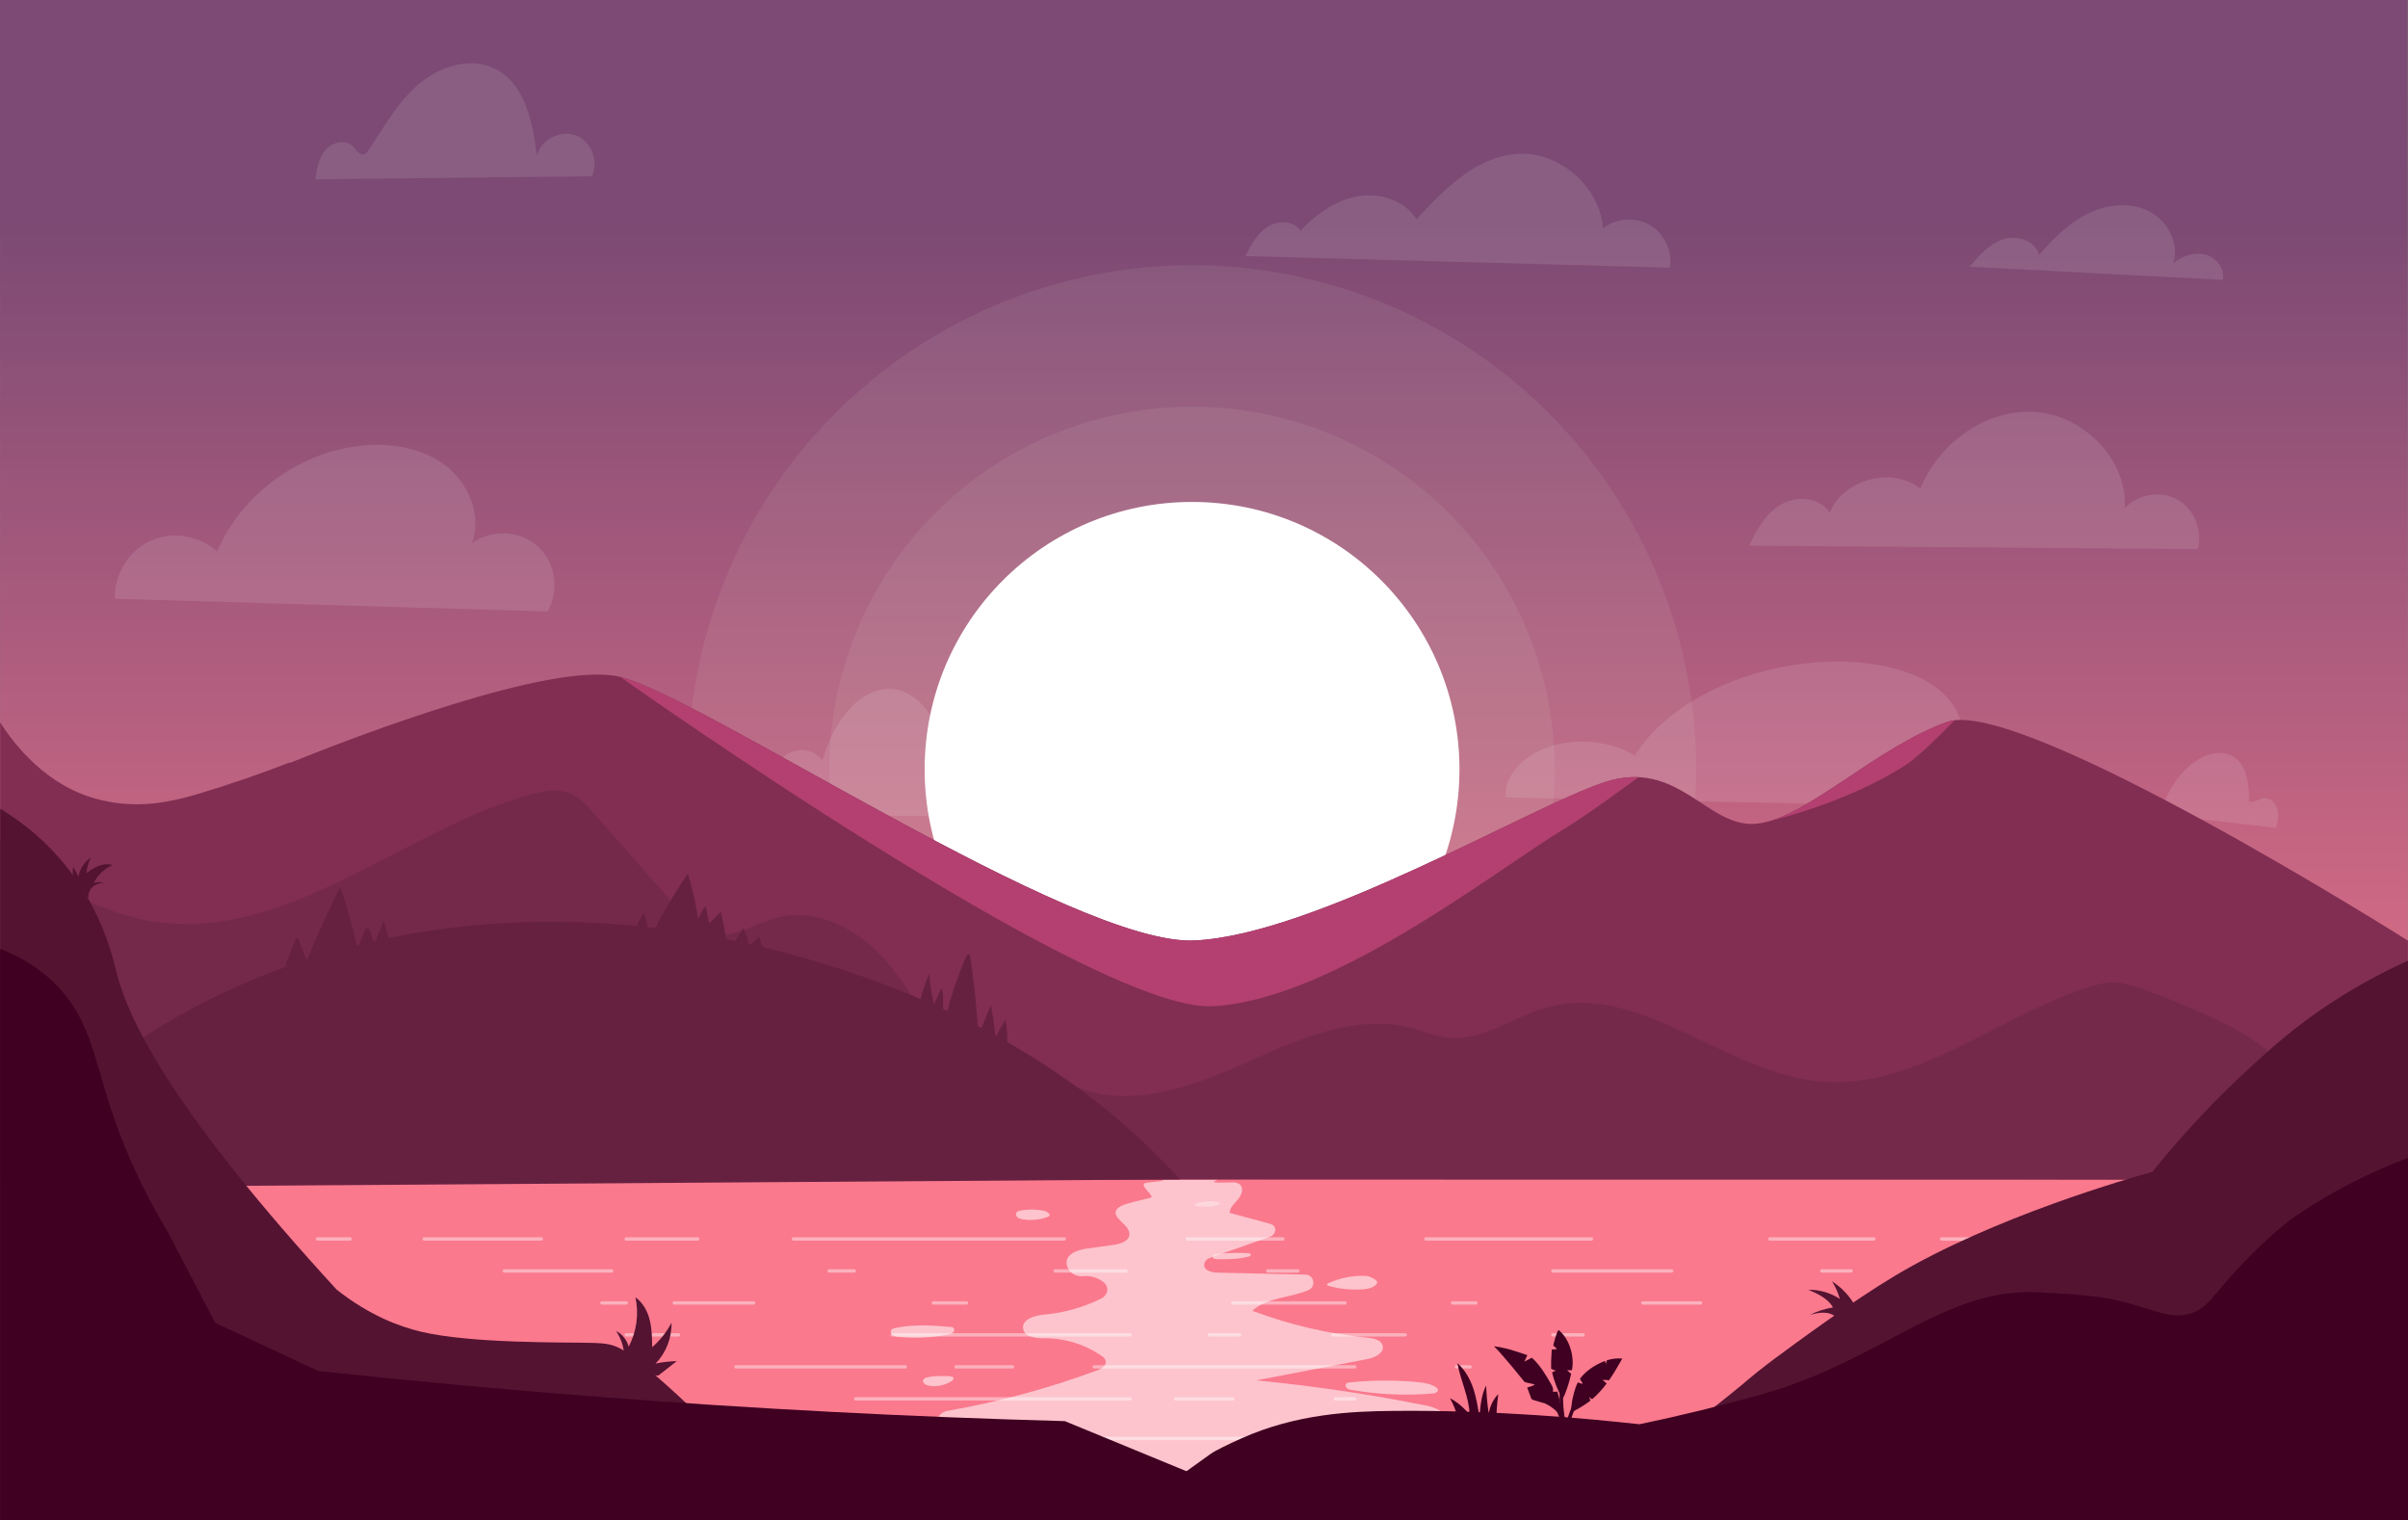 <?xml version="1.0" encoding="utf-8"?>
<!-- Generator: Adobe Illustrator 24.0.1, SVG Export Plug-In . SVG Version: 6.00 Build 0)  -->
<svg version="1.1" id="Layer_1" xmlns="http://www.w3.org/2000/svg" xmlns:xlink="http://www.w3.org/1999/xlink" x="0px" y="0px"
	 viewBox="0 0 2852.7 1800.9" style="enable-background:new 0 0 2852.7 1800.9;" xml:space="preserve">
<rect x="0" y="0" width="2852.7" height="1800.9" fill="#808080" stroke="none"/>
<style type="text/css">
	.st0{fill:url(#bg_1_);}
	.st1{opacity:8.000000e-02;fill:#E5EDD4;enable-background:new    ;}
	.st2{fill:#FFFFFF;}
	.st3{opacity:0.11;}
	.st4{fill:#812E52;}
	.st5{fill:#B34070;}
	.st6{fill:#75294A;}
	.st7{fill:#FA798D;}
	.st8{opacity:0.75;}
	.st9{opacity:0.42;fill:none;stroke:#FFFFFF;stroke-width:4;stroke-linecap:round;stroke-miterlimit:10;enable-background:new    ;}
	.st10{fill:#672140;}
	.st11{fill:#531331;}
	.st12{fill:#3F0021;}
</style>
<g>
	
		<linearGradient id="bg_1_" gradientUnits="userSpaceOnUse" x1="1426.292" y1="-742.524" x2="1426.292" y2="530.924" gradientTransform="matrix(1 0 0 1 0 1009.512)">
		<stop  offset="0" style="stop-color:#7C4A74"/>
		<stop  offset="1" style="stop-color:#FA798D"/>
	</linearGradient>
	<polygon id="bg" class="st0" points="2852.6,1800.8 0.2,1800.9 0,0 2852.4,0 	"/>
	<g id="Sun_1_">
		<circle id="Sun02" class="st1" cx="1412.2" cy="911.4" r="597.2"/>
		<circle id="Sun01" class="st1" cx="1412.2" cy="911.4" r="429.7"/>
		<circle id="Sun" class="st2" cx="1412.2" cy="911.4" r="316.8"/>
	</g>
	<g id="Clouds" class="st3">
		<g>
			<path class="st2" d="M637.1,647.1c-21-18.9-55.5-20.4-78-3.4c11.9-32.4-3.5-70.7-30.8-91.8c-27.3-21.1-63.9-27.3-98.3-24.1
				c-74.4,6.9-143.3,56.9-172.9,125.5c-20.8-19.3-53.5-24.4-79.2-12.5s-42.9,40.2-41.7,68.5l512.4,15
				C663.1,700.2,658.1,666,637.1,647.1z"/>
		</g>
		<g>
			<path class="st2" d="M2417.8,889.8c-26.5-16.7-70.3-18-98.8-3c15.1-28.6-4.4-62.3-39-81c-34.6-18.7-80.9-24.1-124.4-21.3
				c-94.2,6.1-181.5,50.2-218.9,110.7c-26.3-17-67.7-21.5-100.3-11c-32.6,10.5-54.4,35.4-52.8,60.4l648.8,13.3
				C2450.7,936.6,2444.3,906.4,2417.8,889.8z"/>
		</g>
		<g>
			<path class="st2" d="M2579.5,591.8c-19.9-11.1-47.2-6.5-62.4,10.5c3.8-57.8-49-110.8-106.8-114.3c-57.9-3.5-113.5,37-135.3,90.7
				c-33.8-26.5-91.5-11-107.4,28.9c-11-18.2-38.1-20.8-56.6-10.5c-18.5,10.3-30,29.8-38.5,49.3l531,4.1
				C2609.8,628.6,2599.4,602.9,2579.5,591.8z"/>
		</g>
		<g>
			<path class="st2" d="M1161.5,913.1c-12.2-10.4-29-6-38.3,9.8c2.3-54-30.1-103.4-65.6-106.7c-35.5-3.3-69.7,34.5-83.1,84.6
				c-20.8-24.8-56.2-10.3-66,27c-6.7-17-23.4-19.4-34.8-9.8c-11.4,9.6-18.4,27.8-23.7,46l326.1,3.8
				C1180.1,947.5,1173.7,923.5,1161.5,913.1z"/>
		</g>
		<g>
			<path class="st2" d="M1954.7,266.6c-17-10-40.2-8.4-55.6,3.9c-3.7-49.6-51.9-91.4-101.5-88.2c-48.6,3.2-86.6,41.7-119.5,77.6
				c-13.9-22.8-43.9-32.1-70.1-27.3c-26.2,4.8-48.9,21.4-67.3,40.6c-8.2-12.1-27.1-12.4-39.3-4.4c-12.3,8-19.4,21.6-26.1,34.6
				l503,13.7C1981.6,297.6,1971.8,276.6,1954.7,266.6z"/>
		</g>
		<g>
			<path class="st2" d="M2612.3,301.5c-13.1-3.2-27.1,1.9-37.7,10.3c7.8-23.8-7.2-51.2-29.8-62.1c-22.6-10.9-50.1-7.4-72.5,3.9
				s-40.4,29.6-56.7,48.6c-3.9-16.9-25.8-24.2-42.4-18.8c-16.5,5.4-28.6,19.3-39.8,32.6l299.7,15.5
				C2636.1,318.3,2625.4,304.7,2612.3,301.5z"/>
		</g>
		<g>
			<path class="st2" d="M2697.7,957.9c-2.2-7.4-9.4-13.9-16.9-12.4c-5.7,1.1-11.1,6.3-16.4,4c0-19.8-2-43.3-19.1-53.4
				c-16.5-9.8-38.2-0.9-52.5,12.1c-12.5,11.3-22.2,25.5-28.3,41.1c-10.9-9.6-31.4-1.9-33.2,12.5l165.3,18.9
				C2698.3,973.2,2699.9,965.3,2697.7,957.9z"/>
		</g>
		<g>
			<path class="st2" d="M682.2,160.4c-18.3-6.9-41.2,5-46.2,23.9c-4.9-39.4-13.9-85.1-49.5-102.8c-29.3-14.6-65.9-2.9-90.7,18.4
				c-24.8,21.3-41,50.7-59.1,77.9c-1.4,2.1-3,4.3-5.4,5c-5.5,1.6-9.2-5.2-13.1-9.3c-8.6-8.9-24.7-5.2-32.7,4.3
				c-8,9.4-10.2,22.4-12,34.6l327.7-3.6C709.9,191.4,700.5,167.3,682.2,160.4z"/>
		</g>
	</g>
	<g id="MountainMain">
		<g>
			<path class="st4" d="M2306.7,855.2c-86.2,31.3-166.1,113.8-225,120.5s-92.5-78.1-180.8-49.1c-88.3,29-342.8,180.8-485.8,187.5
				c-143,6.7-584.7-290.2-681.5-312.5c-80.5-18.6-314.2,71.5-390.3,102.2v-0.6c-35.2,13.7-71,26-107.2,36.9
				c-42.7,12.9-77.4,16.8-115.9,7.8C55.3,933,16.2,880.8,0.2,855.8c0,180.5,0,361,0,541.6c950.8,0.1,1901.6,0.2,2852.4,0.3
				c0-94.5,0-188.9,0-283.4C2852.6,1114.2,2392.9,823.9,2306.7,855.2z"/>
		</g>
		<g>
			<path class="st5" d="M1900.8,926.6c-88.3,29-342.8,180.8-485.8,187.5c-142.4,6.7-580.9-287.6-680.1-312.2
				c0,0,558.7,396.7,701.1,390.1c143-6.7,339.4-164,419.4-211.5c23.1-13.7,85.7-59.8,85.7-59.8
				C1928.9,920.1,1915.7,921.7,1900.8,926.6z"/>
		</g>
		<g>
			<path class="st5" d="M2306.7,855.2c-81.8,29.7-158,105.6-215.9,118.9c0,0,94.2-20.9,167.3-68.1c17.9-11.6,57.4-52.8,57.4-52.8
				C2312.2,853.6,2309.3,854.2,2306.7,855.2z"/>
		</g>
		<g>
			<path class="st6" d="M2512.8,1164.5c-13.9-2.4-28,1.3-41.4,5.7c-107.2,35.5-203.4,121.2-315.9,110.8
				c-112.9-10.5-213.2-118-322.5-87.7c-40.4,11.2-77.4,41.1-119,35.9c-14.1-1.7-27.3-7.5-40.9-11.2c-68.7-18.5-139.2,15-204.2,44
				c-64.9,29-142.1,53.8-204.7,20c-18.8-10.2-36.3-25.6-57.6-26.6c-23.4-1.1-47.4,15.6-68.8,6.1c-10.8-4.8-17.8-15.3-24-25.4
				c-22.8-37.2-42.8-76.9-73.6-107.8c-30.8-30.9-75.7-52.2-118-41.6c-26.7,6.7-52.4,25.6-79.2,19.1c-17.4-4.2-30.4-18.4-42.2-31.8
				c-32.4-36.8-64.8-73.6-97.2-110.5c-8.5-9.6-17.5-19.6-29.5-24.2c-14.5-5.6-30.8-2.3-45.7,1.9c-81.5,22.8-153.9,69.2-230.6,105
				c-44.3,20.7-144.2,68.5-245.3,39c-67.8-19.8-129-60.6-152.3-90.9v403l2852.4,0.3c0,0-59.2-79.7-186.6-167.9
				C2640.8,1212.3,2543,1169.7,2512.8,1164.5z"/>
		</g>
	</g>
	<g id="Water">
		<path id="GlareHorizontal" class="st7" d="M0.2,1397.3c950.8,0.1,1901.6,0.2,2852.4,0.3c0,134.4,0,268.8,0,403.2
			c-950.8,0-1901.6,0-2852.4,0C0.2,1666.4,0.2,1531.9,0.2,1397.3z"/>
		<g id="glareVertical" class="st8">
			<g class="st8">
				<path class="st2" d="M1299.9,1623.3c-57.6,21.4-117.2,37.5-177.8,48.1c-13.1,2.3-16.8,19.3-5.7,26.8c10.6,7.2,23.4,11.9,36,14.7
					c22.7,5,46.4,5.6,68.4,13.2c9.7,3.4,20.2,9.9,21,20.2c-73.9,28.5-154.5,33.3-230.8,54.6l811.9-1c-3.2-7.2-10.9-13.7-18.3-17.5
					c-71.9-36.9-165.1-10.3-235.2-50.6c40.9-11,81.8-22,122.7-33c9.1-2.4,20.2-7.2,20.3-16.7c0.1-10-12-14.8-21.8-16.8
					c-66.9-13.5-134.5-23.5-202.4-30.1c43.9-8.4,87.7-16.8,131.6-25.2c8.9-1.7,20.4-7.1,18.2-15.9c-1.7-6.8-10.3-8.6-17.2-9.3
					c-46.8-4.6-93.1-15.4-137.1-32c16.9-16.1,46.5-15.5,66.7-24.7c9.2-4.2,6.2-18-3.9-18.2c-34.8-0.8-69.7-1.5-104.5-2.3
					c-7.1-0.2-16.7-2.8-15.3-10.4c0.6-3.2,3-5.7,6-6.8c24-8.5,48-16.9,72-25.4c3.8-1.3,6.4-5,6-9c-0.4-4.6-4.4-5.9-7.9-6.8
					c-15.4-4.1-30.8-8.3-46.1-12.4c0.2-6.5,5.9-11.2,10.1-16.2c5.2-6.1,8.2-17.1-2.7-19.6c-1.4-0.3-2.8-0.4-4.2-0.3
					c-24.7,0.9-25-0.4-17.5-3h-63.8c-2.7,2.7-23,2.2-23.6,5c-1.1,5.5,13.6,14.8,7.9,16.2c-12.3,3.1-27.5,6.4-33.7,9.3
					c-2.5,1.2-5.1,2.5-6.5,4.8c-6.1,10.1,15.8,17.5,15.3,29.3c-0.4,8-10.3,11.2-18.2,12.3c-10.8,1.5-21.6,3-32.4,4.5
					c-11.9,1.7-27.4,7.4-23.1,21c2.6,8.2,11.1,12.9,19.6,11.7c11.2-1.6,33.4,7.3,26.8,20.5c-1.3,2.6-3.5,4.7-6.1,6
					c-21.1,10.4-44.1,16.9-67.5,19c-11.3,1-26.8,5.5-25,16.8c1.6,10.1,15.4,11.3,25.6,11.3c24.4-0.2,48.7,7.5,68.6,21.7
					c1.8,1.3,3.1,3.1,3.6,5.2C1310.9,1618.2,1304.9,1621.4,1299.9,1623.3z"/>
			</g>
			<g>
				<g class="st8">
					<path class="st2" d="M1480.1,1484.8c-13.5-1.3-27-0.3-40.5,0.6h-0.1c-3.8,0.2-3.8,5.9,0,6.1c1.8,0.1,3.6,0.2,5.4,0.2
						c12,0.2,24.1-0.3,35.6-3.5C1482.3,1487.7,1482.1,1485,1480.1,1484.8L1480.1,1484.8z"/>
				</g>
				<g class="st8">
					<path class="st2" d="M1445.5,1424.9c-0.1-0.3-0.5-0.5-0.8-0.5c-7.9-1.9-13.8-1.9-21.7-0.2c-3.1,0.6-6.5,1.6-7.3,3
						c-0.2,0.3-0.3,0.6-0.1,0.9c0.2,0.2,0.5,0.3,0.8,0.3c8.3,1.1,17,2.1,25-0.6c1.3-0.4,2.6-1,3.7-1.9
						C1445.4,1425.6,1445.7,1425.3,1445.5,1424.9z"/>
				</g>
				<g class="st8">
					<path class="st2" d="M1628.5,1515.4c-2.8-1.6-6.8-3.8-10-3.9c-15.4-0.8-31,2.2-45,8.7c-0.7,0.3-1.5,0.8-1.4,1.6
						c0,0.8,1,1.3,1.8,1.5c12.6,3.5,25.7,4.9,38.8,4.2c6-0.3,12.3-1.2,16.9-5.1c1-0.8,2-2,2-3.3
						C1631.4,1517.5,1629.9,1516.2,1628.5,1515.4z"/>
				</g>
				<g class="st8">
					<path class="st2" d="M1703.4,1646.2c-0.3-1.3-1.3-2.2-2.4-2.9c-6-4-13.4-5.1-20.5-5.9c-22.4-2.5-57.2-2.6-79.6,0.1h0.2
						c-1,0.1-2,0.2-3,0.3c-1.1,0.1-2.2,0.3-3,1c-1.6,1.4-1.1,4.2,0.5,5.6c1.6,1.4,3.7,1.9,5.8,2.2c31.5,5.4,63.7,6.9,95.5,4.2
						C1700,1650.7,1704,1649.1,1703.4,1646.2z"/>
				</g>
				<g class="st8">
					<path class="st2" d="M1242.6,1437.6c-2-2-2.7-2.3-4.4-3c-9.6-2.1-19.6-2.3-29.3-0.5c-1.9,0.3-3.9,0.9-4.9,2.5
						c-1,1.8-0.2,4.2,1.4,5.5s3.6,1.8,5.6,2.2c10,1.8,20.5,0.8,30.1-2.7c1.1-0.4,2.3-1.1,2.4-2.2
						C1243.5,1438.7,1243.1,1438.1,1242.6,1437.6z"/>
				</g>
				<g class="st8">
					<path class="st2" d="M1127.6,1572L1127.6,1572L1127.6,1572c-0.1,0-0.2,0-0.3,0c-22.7-1.9-44.5-3.5-66.8,1.2
						c-1.7,0.4-3.5,0.8-4.5,2.2c-1.4,1.9-0.4,4.8,1.6,6.3c1.9,1.4,4.4,1.8,6.8,2c19.6,2,39.4,1,58.7-2.8c2.8-0.5,5.9-1.4,7.1-4
						C1131.2,1574.8,1129.4,1572.2,1127.6,1572z"/>
				</g>
				<g class="st8">
					<path class="st2" d="M1129.4,1631.9c-0.5-0.7-1.4-1-2.2-1.2c-4.5-1-7.3-0.4-12.2-0.5h0.7c-5.6-0.3-11.2,0.2-16.7,1.3
						c-2.2,0.5-4.8,1.4-5.4,3.6c-0.9,3.3,3.1,5.7,6.4,6.3c9.3,1.8,19.3-0.2,27.3-5.3C1128.7,1635.2,1130.3,1633.4,1129.4,1631.9z"/>
				</g>
				<g class="st8">
					<path class="st2" d="M964.9,1750.3c-7,0.8-14.6,2-19,7.7c-0.5,0.7-0.9,1.6-0.9,2.5c0,2.6,2.7,3.5,5,3.8
						c11.9,1.8,24,0.5,35.9-1.3c28-4.1,55.6-10.7,82.4-19.5c0.6-0.2,1-0.7,1.2-1.2l0,0c0.3-1.2-0.6-2.3-1.9-2.2
						C1039.2,1742.5,992.1,1747.1,964.9,1750.3z"/>
				</g>
			</g>
		</g>
		<g>
			<line class="st9" x1="741.9" y1="1467.7" x2="826.6" y2="1467.7"/>
			<line class="st9" x1="940" y1="1467.7" x2="1260.9" y2="1467.7"/>
			<line class="st9" x1="1406.7" y1="1467.7" x2="1519.8" y2="1467.7"/>
			<line class="st9" x1="1689.2" y1="1467.7" x2="1885.4" y2="1467.7"/>
			<line class="st9" x1="2096.6" y1="1467.7" x2="2220" y2="1467.7"/>
			<line class="st9" x1="2300.2" y1="1467.7" x2="2338.8" y2="1467.7"/>
			<line class="st9" x1="376.2" y1="1467.7" x2="414.8" y2="1467.7"/>
			<line class="st9" x1="502.5" y1="1467.7" x2="641.2" y2="1467.7"/>
			<line class="st9" x1="597.5" y1="1505.6" x2="724.6" y2="1505.6"/>
			<line class="st9" x1="982.4" y1="1505.6" x2="1012.1" y2="1505.6"/>
			<line class="st9" x1="1250" y1="1505.6" x2="1334" y2="1505.6"/>
			<line class="st9" x1="1074.2" y1="1758.2" x2="1103.9" y2="1758.2"/>
			<line class="st9" x1="1341.8" y1="1758.2" x2="1425.8" y2="1758.2"/>
			<line class="st9" x1="1501.9" y1="1505.6" x2="1537.6" y2="1505.6"/>
			<line class="st9" x1="1839.7" y1="1505.6" x2="1980.4" y2="1505.6"/>
			<line class="st9" x1="2158.3" y1="1505.6" x2="2192.9" y2="1505.6"/>
			<line class="st9" x1="713.1" y1="1543.5" x2="741.9" y2="1543.5"/>
			<line class="st9" x1="798.8" y1="1543.5" x2="892.7" y2="1543.5"/>
			<line class="st9" x1="1105.7" y1="1543.5" x2="1145" y2="1543.5"/>
			<line class="st9" x1="1460.5" y1="1543.5" x2="1593.4" y2="1543.5"/>
			<line class="st9" x1="1720.9" y1="1543.5" x2="1748.4" y2="1543.5"/>
			<line class="st9" x1="1946.2" y1="1543.5" x2="2014.6" y2="1543.5"/>
			<line class="st9" x1="741.9" y1="1581.3" x2="803.8" y2="1581.3"/>
			<line class="st9" x1="1578.8" y1="1581.3" x2="1664.7" y2="1581.3"/>
			<line class="st9" x1="1839.7" y1="1581.3" x2="1875.4" y2="1581.3"/>
			<line class="st9" x1="1432.7" y1="1581.3" x2="1468.5" y2="1581.3"/>
			<line class="st9" x1="1056.9" y1="1581.3" x2="1338.5" y2="1581.3"/>
			<line class="st9" x1="1043" y1="1704" x2="957.1" y2="1704"/>
			<line class="st9" x1="1189" y1="1704" x2="1153.2" y2="1704"/>
			<line class="st9" x1="1564.9" y1="1704" x2="1283.2" y2="1704"/>
			<line class="st9" x1="871.8" y1="1619.2" x2="1072.5" y2="1619.2"/>
			<line class="st9" x1="1132.6" y1="1619.2" x2="1199.5" y2="1619.2"/>
			<line class="st9" x1="1725.4" y1="1619.2" x2="1741.6" y2="1619.2"/>
			<line class="st9" x1="1296.3" y1="1619.2" x2="1604.9" y2="1619.2"/>
			<line class="st9" x1="1013.7" y1="1657.1" x2="1338.5" y2="1657.1"/>
			<line class="st9" x1="1392.6" y1="1657.1" x2="1460.5" y2="1657.1"/>
			<line class="st9" x1="1581.9" y1="1657.1" x2="1604.9" y2="1657.1"/>
		</g>
	</g>
	<g id="MountainSmallCenter">
		<g>
			<path class="st10" d="M0.2,1406.7c30-69,84.6-119.1,141.4-159.1c248.1-174.7,561.5-191.6,841.3-103.8
				c152.3,47.8,300.3,126.8,414.9,253.3"/>
		</g>
		<g>
			<path class="st10" d="M337.5,1144.6c4-10.2,8.1-20.4,12.1-30.6c0.6-1.5,1.8-3.3,3.1-2.6c0.6,0.3,0.9,1.1,1.2,1.8
				c3.2,8.3,6.3,16.6,9.5,25c12-29.8,25.2-59,39.5-87.4c8.7,23.6,15.5,48.1,20.3,73.1c3-7.3,6.1-14.6,9.1-21.9
				c0.4-0.9,0.8-1.8,1.4-2.3c2.4-1.9,5,2.2,5.9,5.4c1.2,4.6,2.5,9.2,3.7,13.8c3.7-9.3,7.4-18.5,11-27.8c3.4,8,5.6,16.7,6.5,25.6"/>
		</g>
		<g>
			<path class="st10" d="M753.3,1099.9c2-6.9,5.4-13.2,9.9-18.2c2.5,9.5,5.1,19,7.6,28.4c13-26.3,27.7-51.5,44.1-75.1
				c5.4,17.3,9.5,35.3,12.1,53.5c2.2-5.7,5.3-10.9,9.1-15.2c1.3,6.8,2.7,13.7,4,20.5c4.6-4.5,9.3-9,13.9-13.5
				c4.1,16,6.7,32.6,7.6,49.3c6.2-10,12.5-20,18.7-30c3.9,6.3,6.2,14,6.3,21.8c4.3-4,8.5-8,12.8-12c3.4,9.5,5.8,19.4,7.1,29.5"/>
		</g>
		<g>
			<path class="st10" d="M1090.2,1184.7c2.7-10.9,6.3-21.4,10.8-31.5c0.6,12.6,2.6,25,5.8,37c2.1-6.7,5-13.1,8.4-19
				c5.3,9.2-1.8,24.5,5.7,31.3c5.9-23.1,13.5-45.7,22.7-67.4c1.1-2.5,3.4-5.5,5.4-3.9c4.9,31.7,8.3,63.7,10.2,95.8
				c4.9-12.2,9.7-24.3,14.6-36.5c2.5,12.5,4.4,25.3,5.5,38.1c3.9-6.9,7.9-13.7,11.8-20.6c1.9,9.8,2.6,20,2,30.1"/>
		</g>
	</g>
	<g id="Back">
		<g id="RightMountBack">
			<path class="st11" d="M2760.2,1188.9c-42.2,27.8-70.2,53.4-96.5,77.5c-31.6,29-71.6,69.3-113.9,121.8
				c-25.3,7-188,53.2-305.4,123.4c-50,29.9-116,78.7-140.7,96.9c-7,5.2-14.3,10.8-22.1,17c-9.1,7.3-15.6,13-16.8,14
				c-10.9,9.3-64.4,51.9-203.3,161.1c58.3,0,116.7,0,175,0h42.3h774c0-220.8,0-441.6,0-662.6
				C2828.1,1149.2,2795.8,1165.5,2760.2,1188.9z"/>
			<g>
				<path class="st11" d="M2175,1560.1c-4.1-3.6-9.7-5.1-15.1-5.1c-5.4,0-10.8,1.3-16.1,2.7c8.7-4.3,18.1-7.3,27.7-8.9
					c-6-10.6-17.9-16.1-29.1-20.9c13.1-0.2,26.2,3.6,37.2,10.8c-2-7.3-5.2-14.4-9.3-20.8c11.2,7.1,20.7,17,27.2,28.6"/>
			</g>
		</g>
		<g id="LeftMountBack">
			<g>
				<path class="st11" d="M962.6,1800.9c-70.4-54.1-140.8-138-211.3-192.1c-7.4-5.7-15-11.5-23.8-14.5c-8.6-3-18-3.3-27.1-3.5
					c-30.6-0.9-141.3,1.1-202-13.3c-25.4-6.1-60.5-19-99.5-49.7c-186.7-203.5-245.2-313-260.9-376.2c-3.7-14.7-15.5-69-57.2-122.3
					c-27.4-35.3-58.3-57.7-80.5-71.3c0,281,0,562,0,843C321,1800.9,641.9,1800.9,962.6,1800.9z"/>
			</g>
			<g>
				<g>
					<path class="st11" d="M744.8,1595.3c9.4-17.8,12.3-38.9,8-58.5c8.8,6.2,14.3,16.4,16.9,26.9c2.6,10.5,2.8,21.4,2.9,32.2
						c9.4-8.1,17.2-18,22.9-29c0.5,17.8-6.4,35.7-18.9,48.4c8.3-1.7,16.7-2.7,25.2-2.9c-7.3,5.7-14.6,11.4-21.9,17.1l-50.9-2.7
						c7.2-5.6,10.4-15.3,10-24.4c-0.4-9.1-4.2-17.8-8.9-25.6C737.2,1580.5,742.7,1587.4,744.8,1595.3z"/>
				</g>
			</g>
			<g>
				<g>
					<path class="st11" d="M111,1046c4.6-9.4,12.7-17,22.3-21.2c-5.3-1.8-11.3-1-16.5,1c-5.2,2-9.9,5.3-14.5,8.6
						c0.6-6.4,2.4-12.7,5.3-18.5c-7.7,5.2-13.1,13.6-14.7,22.7c-1.8-4-3.9-7.9-6.4-11.5c-0.1,3-0.2,6-0.4,9
						c6.2,9.6,12.4,19.2,18.6,28.8c-0.1-0.7-1.1-8.6,5-14.3c5.6-5.2,12.6-4.2,13.5-4C119.5,1044.7,114.9,1044.5,111,1046z"/>
				</g>
			</g>
		</g>
	</g>
	<g id="Front">
		<path id="LeftMountFront" class="st12" d="M0.1,1124.1c17.3,6.6,43.2,19,66.5,42.7c39,39.7,44.5,84.5,63.7,143.6
			c11.6,36,31.9,88.2,68.5,149.1c18.7,35.9,37.5,71.7,56.2,107.6c40.6,19,81.2,38,121.8,57c111.7,12,223.5,22.3,335.5,30.9
			c182.7,14,365.7,23.5,549.2,28.5c94.9,39.1,189.9,78.2,284.8,117.3c-515.4,0-1030.7,0-1546.2,0C0.2,1575.3,0.2,1349.6,0.1,1124.1z
			"/>
		<g id="RightMountainFront">
			<path class="st12" d="M2650.2,1503.9c-30.6,33.1-34.5,44.7-53,51.4c-27,9.7-44.7-5.7-97.3-16.6c0,0-26.5-5.5-87.8-7.9
				c-109.5-4.3-184.7,81.2-322.8,120.3c-50.9,14.4-100,26.3-147.1,36.1c-58.6-6.5-170.4-17.1-292.8-15.8
				c-47.6,0.5-113.1,3.1-178.8,32.6c-14.9,6.7-30.1,13.9-36.4,18.3c-36.4,26.2-72.8,52.4-109.2,78.5h203.5h199.5h168.7h956v-429.1
				c-18.8,7-38.9,15.6-60,26.1c-30.9,15.4-57.5,31.8-79.9,47.5C2697.8,1457.4,2675.1,1477,2650.2,1503.9z"/>
			<g>
				<path class="st12" d="M1727.3,1681.2c-1.9-8.7-5.2-17.2-9.6-24.9c9,4.8,17,11.6,23.3,19.7c-0.5-21-10.7-40.4-14.4-61.1
					c8.9,7.8,14.9,18.5,18.7,29.7s5.6,23,7.4,34.7c1-13,2-26.4,7.9-38c0.4,11.2,1.4,22.4,3.1,33.5c1.2-8.7,5.2-17,11.3-23.3
					c-1.8,12.6-2.5,25.4-2.2,38.2"/>
			</g>
			<g id="Tree">
				<g>
					<path class="st12" d="M1828.6,1662.1c-3.9-1.2-7.7-2.3-11.6-3.5c-0.9-0.3-1.9-0.6-2.5-1.3c-0.5-0.5-0.8-1.3-1-2
						c-1.4-3.9-2.9-7.8-4.3-11.8c3.2-0.5,6.3-1.6,9.1-3.3c-3.6-1.3-8.6-1.8-12.2-3.1c0,0-24.3-30.5-36.2-42.3
						c9.1,1.2,18,3.3,26.7,6.3c2.7,0.9,12.8,4.2,12.8,4.2s-2.3,5.2-3.6,7.7c2.2-1.1,4.4-2.2,6.5-3.3c0.7-0.4,2.4-1.3,2.4-1.3
						s1.6,1.4,2.3,2.1c8.4,8.3,14.5,18.7,20.4,28.9c1.6,2.7,3.3,6,2.1,9c1.8,0.5,3.7,0.5,5.4-0.1c3.1,9.6,4.6,19.8,4.6,29.9
						c-5.3-7.2-12.6-12.9-20.8-16.4"/>
				</g>
				<g>
					<g>
						<path class="st12" d="M1840.8,1664.9c6.6,12.4,11.1,25.7,13.4,39.6c0.5,2.7,4.5,1.5,4-1.1c-2.4-14.2-7.1-27.8-13.9-40.6
							C1843.1,1660.4,1839.5,1662.5,1840.8,1664.9L1840.8,1664.9z"/>
					</g>
				</g>
				<g>
					<path class="st12" d="M1846.3,1575.5c-2.6,3.8-5.2,14-6.2,18.5c1.6,1.2,3,2.5,4.4,4c-2,0.6-4.1,0.8-6.2,0.6
						c-0.2,4.6-0.5,9.3-0.7,13.9c-0.1,2.3,0,8.9,0,8.9s3.3,2,5.6,2.1c-1.5,0.8-3,1.5-4.5,2.3c2.6,11,6.8,21.6,12.4,31.3
						c4.4-6.9,8.5-22.7,8.5-22.7l1.7-7l-4.9-4.2h5.8C1865.6,1607.2,1859.2,1585.4,1846.3,1575.5"/>
				</g>
				<g>
					<g>
						<path class="st12" d="M1850,1614.9c-1.1,14.3-2.6,28.7-2.4,43c0.2,13.7,2.3,27.3,6,40.4c0.7,2.6,4.8,1.5,4-1.1
							c-3.7-13.5-5.8-27.3-5.9-41.3c-0.1-13.7,1.3-27.4,2.4-41.1C1854.4,1612.2,1850.2,1612.2,1850,1614.9L1850,1614.9z"/>
					</g>
				</g>
				<g>
					<g>
						<path class="st12" d="M1857.1,1697c5.8-28.1,19.6-58.3,43.3-75.6c2.2-1.6,0.1-5.2-2.1-3.6c-24.7,18-39.2,48.9-45.2,78.2
							C1852.5,1698.5,1856.5,1699.6,1857.1,1697L1857.1,1697z"/>
					</g>
				</g>
				<g>
					<path class="st12" d="M1906.1,1635.2c5.8-8.3,10.9-17.1,15.8-25.8c-6.1-0.6-12.3,0.2-18.2,2c-0.7,1.8-1.5,3.6-0.6,5.4
						c-0.8-1.6-1.2-3.2-1.8-4.5c-4.9,1.8-9.7,4.2-14.1,7c-4.8,3.1-9.4,6.7-13,11c-0.9,1-1.7,2.1-2.5,3.3c0.9,1.9,2.5,3.7,3.4,5.6
						c-1.9,0-3.9-0.7-5.8-1.6c-0.9,1.7-1.7,3.4-2.4,5.2c-2.9,8-5.7,20-5.4,28.5l0.7,1.7c7.3-4.1,14.7-8.2,21.3-13.3
						c0.3-0.2,0.5-0.4,0.7-0.6c-0.7-1.5-1.7-2.7-0.7-4.6c0,2.1,1.5,2.5,2.9,2.8c6.4-5.4,12-11.7,17-18.5c-2.1-0.9-3.5-4-5.9-4
						C1900.4,1635,1903.3,1634.3,1906.1,1635.2z"/>
				</g>
			</g>
		</g>
	</g>
</g>
</svg>
